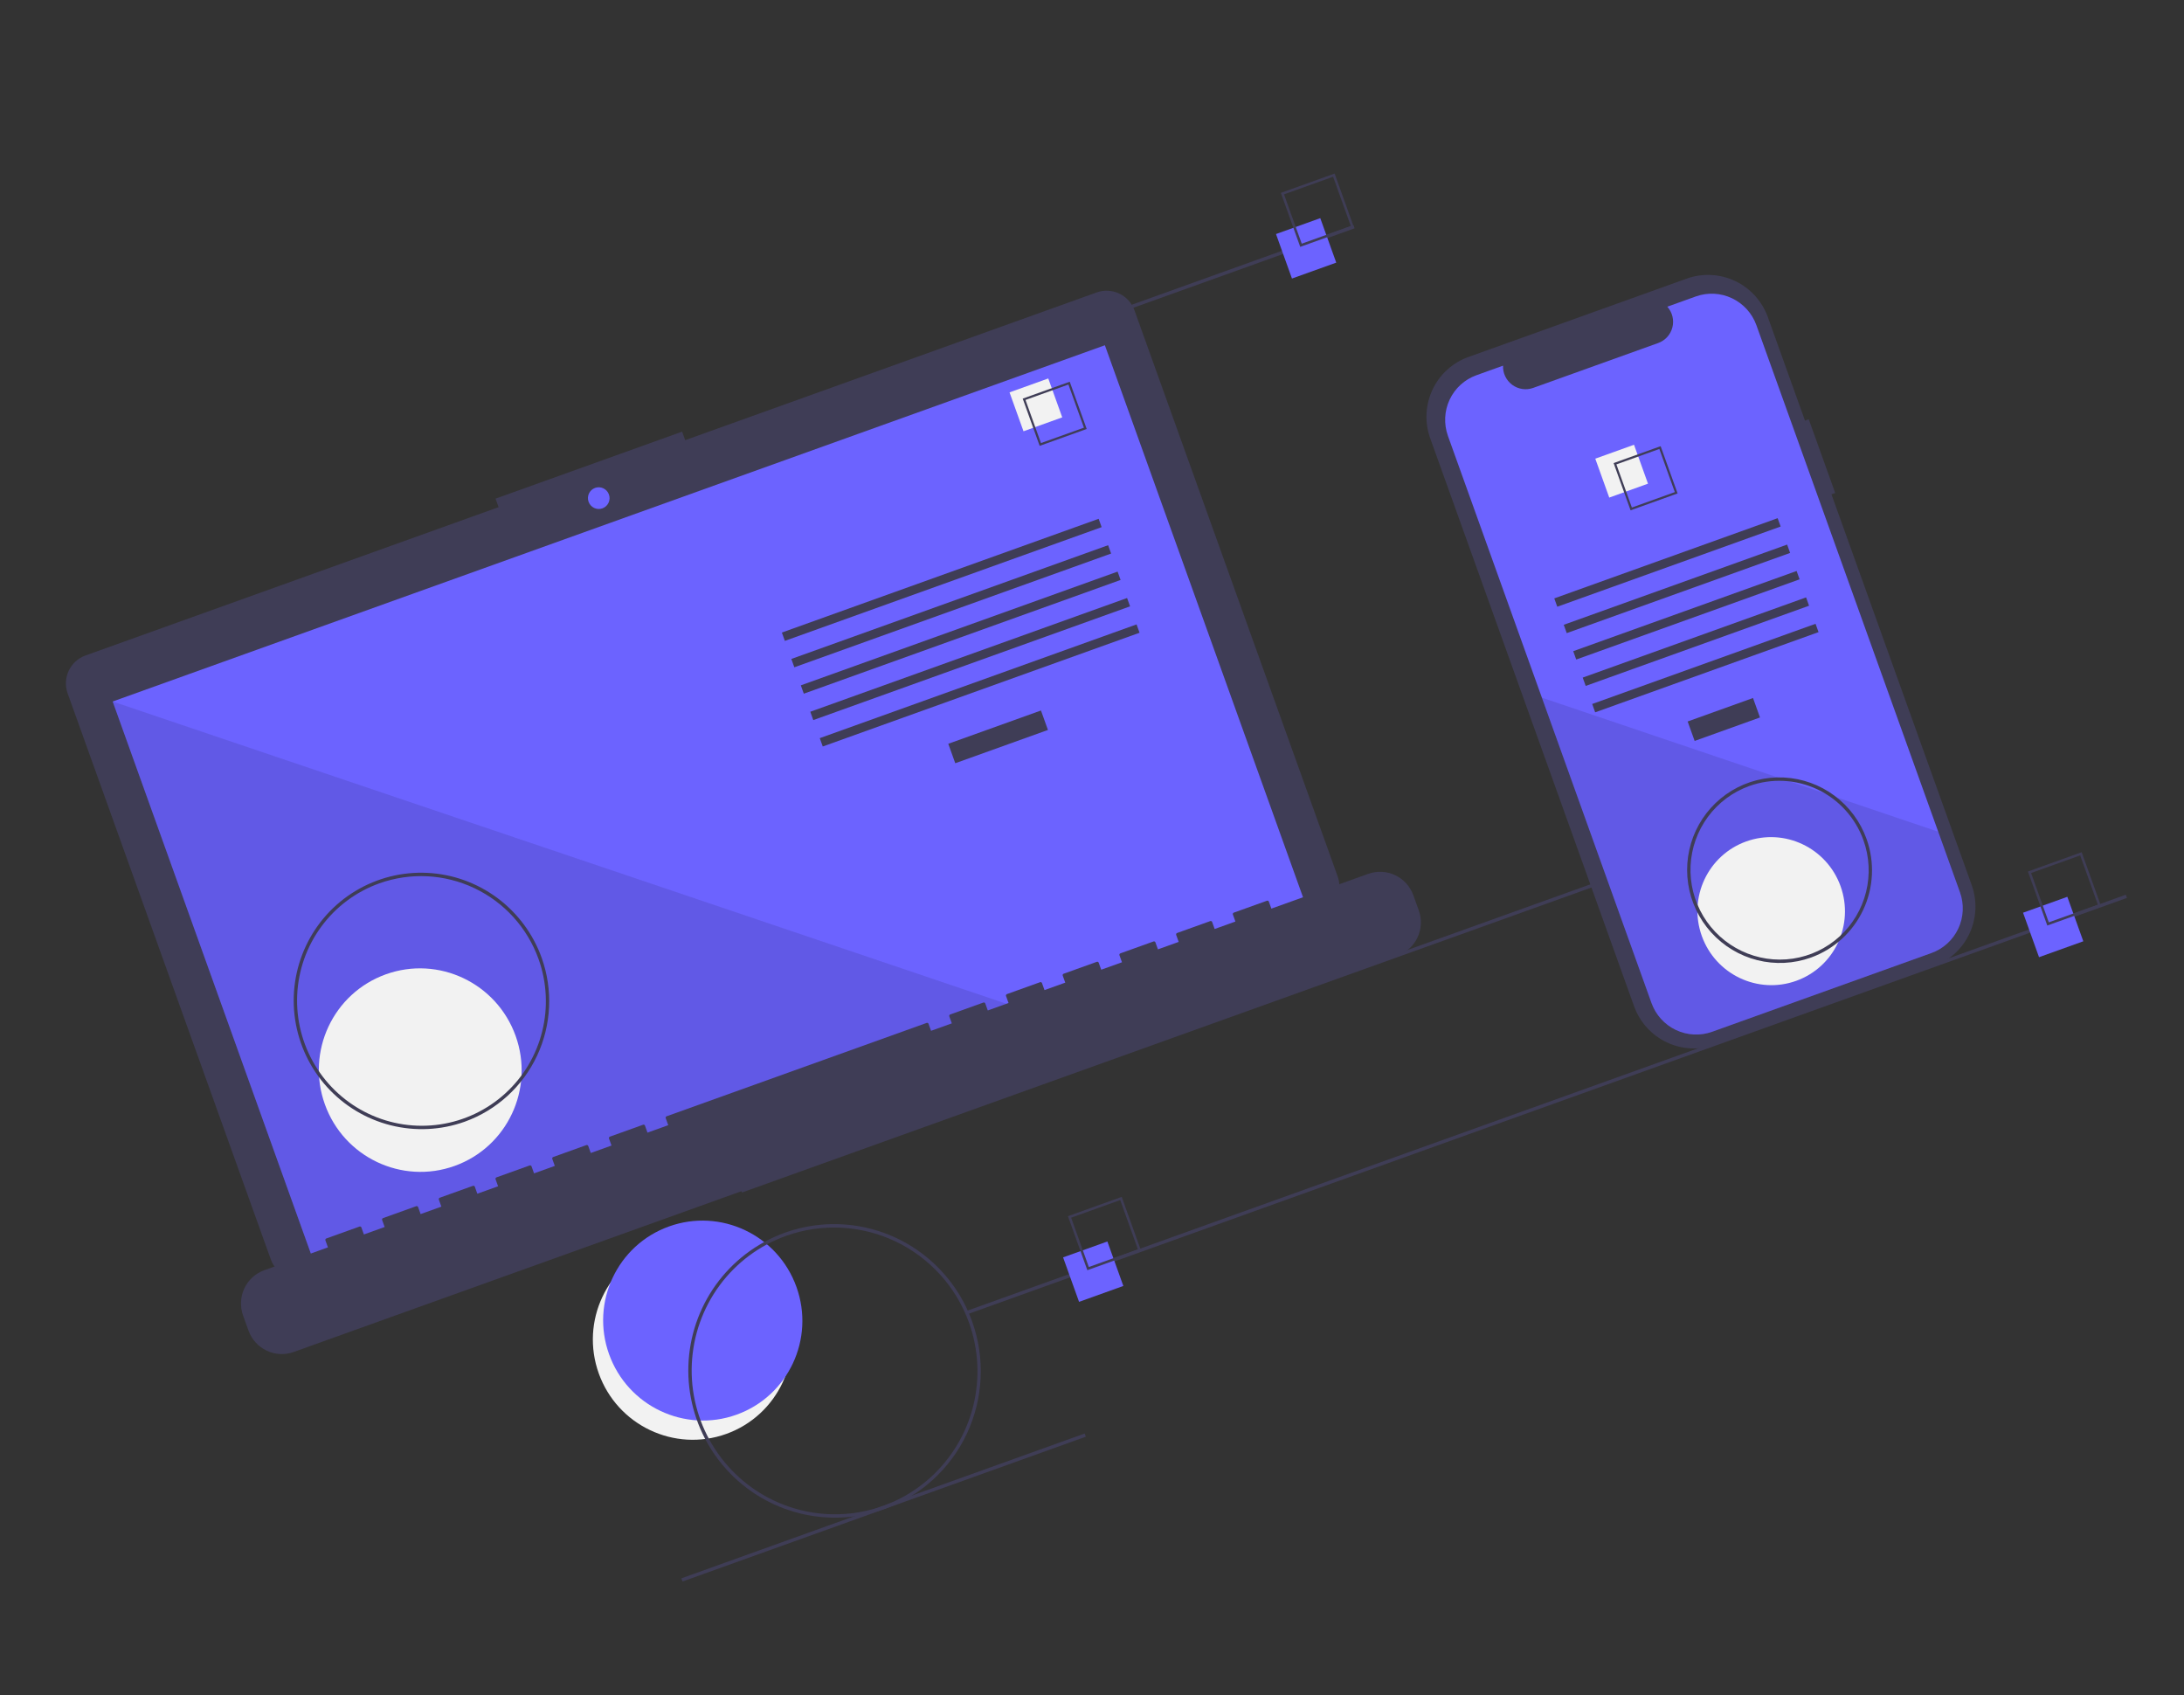 <svg width="259" height="201" viewBox="0 0 259 201" fill="none" xmlns="http://www.w3.org/2000/svg">
<rect x="0" y="0" width="259" height="201" fill="#333333" stroke="none"/>
<g id="pwa 1" clip-path="url(#clip0)">
<path id="Vector" d="M86.126 170.027C92.263 167.824 95.443 161.042 93.231 154.879C91.018 148.716 84.25 145.505 78.113 147.708C71.977 149.911 68.796 156.693 71.009 162.857C73.221 169.02 79.99 172.23 86.126 170.027Z" fill="#F2F2F2"/>
<path id="Vector_2" d="M87.346 167.746C93.483 165.543 96.664 158.76 94.451 152.597C92.239 146.434 85.47 143.223 79.334 145.426C73.197 147.629 70.016 154.412 72.229 160.575C74.442 166.738 81.21 169.949 87.346 167.746Z" fill="#6C63FF"/>
<path id="Vector_3" d="M225.328 91.673L87.855 141.026L87.991 141.402L225.463 92.05L225.328 91.673Z" fill="#3F3D56"/>
<path id="Vector_4" d="M130.049 34.676L81.255 52.193L80.892 51.183L58.767 59.126L59.13 60.136L10.134 77.726C9.701 77.881 9.302 78.121 8.962 78.432C8.621 78.742 8.345 79.117 8.149 79.535C7.953 79.953 7.841 80.405 7.819 80.867C7.798 81.329 7.867 81.79 8.024 82.226L32.115 149.332C32.431 150.212 33.081 150.93 33.923 151.33C34.765 151.729 35.73 151.777 36.606 151.463L156.521 108.413C157.396 108.099 158.11 107.448 158.506 106.604C158.902 105.76 158.947 104.792 158.631 103.913L134.54 36.806C134.383 36.371 134.143 35.971 133.833 35.628C133.523 35.285 133.149 35.007 132.732 34.809C132.315 34.611 131.863 34.498 131.403 34.475C130.942 34.452 130.483 34.521 130.049 34.676Z" fill="#3F3D56"/>
<path id="Vector_5" d="M131.028 40.938L13.362 83.181L37.295 149.847L154.961 107.605L131.028 40.938Z" fill="#6C63FF"/>
<path id="Vector_6" d="M71.442 60.278C72.108 60.038 72.454 59.301 72.213 58.632C71.973 57.963 71.238 57.614 70.571 57.853C69.905 58.093 69.559 58.829 69.799 59.499C70.04 60.168 70.775 60.517 71.442 60.278Z" fill="#6C63FF"/>
<path id="Vector_7" opacity="0.1" d="M121.311 119.685L37.295 149.847L13.362 83.181L121.311 119.685Z" fill="black"/>
<path id="Vector_8" d="M53.915 138.248C60.162 136.006 63.4 129.102 61.148 122.828C58.895 116.554 52.005 113.286 45.759 115.529C39.512 117.771 36.274 124.675 38.527 130.949C40.779 137.223 47.669 140.491 53.915 138.248Z" fill="#F2F2F2"/>
<g id="msgpwa">
<path id="Vector_9" d="M123.448 84.247L112.456 88.193L113.284 90.5L124.276 86.554L123.448 84.247Z" fill="#3F3D56"/>
<path id="Vector_10" d="M130.288 61.517L92.721 75.004L93.076 75.992L130.643 62.506L130.288 61.517Z" fill="#3F3D56"/>
<path id="Vector_11" d="M131.412 64.648L93.845 78.134L94.2 79.123L131.767 65.636L131.412 64.648Z" fill="#3F3D56"/>
<path id="Vector_12" d="M132.536 67.778L94.969 81.265L95.323 82.254L132.891 68.767L132.536 67.778Z" fill="#3F3D56"/>
<path id="Vector_13" d="M133.66 70.909L96.093 84.395L96.447 85.384L134.015 71.897L133.66 70.909Z" fill="#3F3D56"/>
<path id="Vector_14" d="M134.784 74.039L97.216 87.526L97.571 88.515L135.139 75.028L134.784 74.039Z" fill="#3F3D56"/>
</g>
<path id="Vector_15" d="M124.314 44.876L119.72 46.525L121.377 51.138L125.97 49.489L124.314 44.876Z" fill="#F2F2F2"/>
<path id="Vector_16" d="M128.872 50.865L123.294 52.868L121.283 47.266L126.86 45.263L128.872 50.865ZM123.449 52.537L128.542 50.709L126.705 45.594L121.613 47.422L123.449 52.537Z" fill="#3F3D56"/>
<path id="Vector_17" d="M162.255 103.618L150.771 107.74L150.473 106.909C150.465 106.888 150.453 106.868 150.438 106.851C150.422 106.834 150.404 106.82 150.383 106.81C150.362 106.8 150.34 106.795 150.317 106.793C150.294 106.792 150.271 106.796 150.25 106.803L146.313 108.217C146.291 108.225 146.271 108.237 146.254 108.252C146.237 108.267 146.224 108.286 146.214 108.307C146.204 108.328 146.199 108.35 146.198 108.373C146.196 108.396 146.2 108.419 146.208 108.441L146.506 109.272L144.045 110.155L143.747 109.324C143.739 109.302 143.727 109.282 143.712 109.265C143.696 109.248 143.678 109.235 143.657 109.225C143.636 109.215 143.614 109.209 143.591 109.208C143.568 109.207 143.545 109.21 143.524 109.218L139.587 110.632C139.565 110.639 139.545 110.651 139.528 110.667C139.511 110.682 139.498 110.701 139.488 110.721C139.478 110.742 139.473 110.765 139.472 110.788C139.47 110.811 139.474 110.834 139.482 110.855L139.78 111.686L137.319 112.57L137.021 111.739C137.013 111.717 137.001 111.697 136.986 111.68C136.97 111.663 136.952 111.649 136.931 111.639C136.91 111.63 136.888 111.624 136.865 111.623C136.842 111.622 136.819 111.625 136.798 111.633L132.861 113.046C132.839 113.054 132.819 113.066 132.802 113.081C132.785 113.097 132.772 113.115 132.762 113.136C132.752 113.157 132.747 113.179 132.746 113.202C132.744 113.225 132.748 113.248 132.756 113.27L133.054 114.101L130.593 114.984L130.295 114.153C130.287 114.132 130.275 114.112 130.26 114.095C130.244 114.078 130.226 114.064 130.205 114.054C130.184 114.044 130.162 114.039 130.139 114.037C130.116 114.036 130.093 114.04 130.072 114.047L126.135 115.461C126.113 115.469 126.093 115.481 126.076 115.496C126.059 115.511 126.046 115.53 126.036 115.551C126.026 115.572 126.021 115.594 126.019 115.617C126.018 115.64 126.022 115.663 126.03 115.685L126.328 116.516L123.867 117.399L123.569 116.568C123.561 116.546 123.549 116.526 123.534 116.509C123.518 116.492 123.5 116.478 123.479 116.469C123.458 116.459 123.436 116.453 123.413 116.452C123.39 116.451 123.367 116.454 123.346 116.462L119.409 117.876C119.387 117.883 119.367 117.895 119.35 117.911C119.333 117.926 119.32 117.945 119.31 117.965C119.3 117.986 119.295 118.009 119.293 118.032C119.292 118.055 119.296 118.078 119.304 118.099L119.602 118.93L117.141 119.814L116.843 118.983C116.835 118.961 116.823 118.941 116.808 118.924C116.792 118.907 116.774 118.893 116.753 118.883C116.732 118.873 116.71 118.868 116.687 118.867C116.664 118.866 116.641 118.869 116.62 118.877L112.683 120.29C112.661 120.298 112.641 120.31 112.624 120.325C112.607 120.341 112.594 120.359 112.584 120.38C112.574 120.401 112.569 120.423 112.567 120.446C112.566 120.469 112.57 120.492 112.578 120.514L112.876 121.345L110.415 122.228L110.117 121.397C110.109 121.376 110.097 121.356 110.082 121.339C110.066 121.322 110.048 121.308 110.027 121.298C110.006 121.288 109.984 121.282 109.961 121.281C109.938 121.28 109.915 121.284 109.894 121.291L79.052 132.363C79.031 132.371 79.011 132.383 78.994 132.398C78.977 132.414 78.963 132.433 78.954 132.453C78.944 132.474 78.938 132.497 78.937 132.52C78.936 132.542 78.94 132.565 78.948 132.587L79.246 133.418L76.785 134.301L76.487 133.47C76.479 133.449 76.467 133.429 76.452 133.412C76.436 133.395 76.418 133.381 76.397 133.371C76.376 133.361 76.354 133.356 76.331 133.355C76.308 133.353 76.285 133.357 76.264 133.365L72.326 134.778C72.305 134.786 72.285 134.798 72.268 134.813C72.251 134.829 72.237 134.847 72.228 134.868C72.218 134.889 72.212 134.911 72.211 134.934C72.21 134.957 72.214 134.98 72.222 135.002L72.52 135.833L70.059 136.716L69.761 135.885C69.753 135.863 69.741 135.844 69.726 135.827C69.71 135.81 69.692 135.796 69.671 135.786C69.65 135.776 69.628 135.77 69.605 135.769C69.582 135.768 69.559 135.772 69.538 135.779L65.6 137.193C65.579 137.2 65.559 137.212 65.542 137.228C65.525 137.243 65.511 137.262 65.502 137.283C65.492 137.303 65.486 137.326 65.485 137.349C65.484 137.372 65.488 137.395 65.496 137.416L65.794 138.247L63.333 139.131L63.035 138.3C63.027 138.278 63.015 138.258 63 138.241C62.984 138.224 62.966 138.21 62.945 138.2C62.924 138.191 62.902 138.185 62.879 138.184C62.856 138.183 62.833 138.186 62.812 138.194L58.874 139.607C58.853 139.615 58.833 139.627 58.816 139.642C58.799 139.658 58.785 139.676 58.776 139.697C58.766 139.718 58.76 139.741 58.759 139.763C58.758 139.786 58.762 139.809 58.77 139.831L59.068 140.662L56.607 141.545L56.309 140.714C56.301 140.693 56.289 140.673 56.274 140.656C56.258 140.639 56.24 140.625 56.219 140.615C56.198 140.605 56.176 140.6 56.153 140.599C56.13 140.597 56.107 140.601 56.086 140.609L52.148 142.022C52.127 142.03 52.107 142.042 52.09 142.057C52.073 142.072 52.059 142.091 52.05 142.112C52.04 142.133 52.034 142.155 52.033 142.178C52.032 142.201 52.036 142.224 52.044 142.246L52.342 143.077L49.881 143.96L49.583 143.129C49.575 143.107 49.563 143.088 49.548 143.07C49.532 143.053 49.514 143.04 49.493 143.03C49.472 143.02 49.45 143.014 49.427 143.013C49.404 143.012 49.381 143.015 49.359 143.023L45.422 144.437C45.401 144.444 45.381 144.456 45.364 144.472C45.347 144.487 45.333 144.506 45.324 144.527C45.314 144.547 45.308 144.57 45.307 144.593C45.306 144.616 45.31 144.639 45.317 144.66L45.616 145.491L43.155 146.375L42.857 145.544C42.849 145.522 42.837 145.502 42.822 145.485C42.806 145.468 42.788 145.454 42.767 145.444C42.746 145.435 42.724 145.429 42.701 145.428C42.678 145.427 42.655 145.43 42.633 145.438L38.696 146.851C38.675 146.859 38.655 146.871 38.638 146.886C38.621 146.902 38.607 146.92 38.598 146.941C38.588 146.962 38.582 146.984 38.581 147.007C38.58 147.03 38.584 147.053 38.591 147.075L38.89 147.906L31.343 150.615C30.299 150.99 29.447 151.766 28.975 152.773C28.503 153.779 28.449 154.934 28.826 155.983L29.468 157.771C29.844 158.82 30.62 159.677 31.625 160.153C32.63 160.63 33.781 160.687 34.825 160.312L165.736 113.315C166.78 112.94 167.632 112.164 168.104 111.157C168.576 110.15 168.63 108.996 168.253 107.947L167.612 106.159C167.235 105.11 166.459 104.253 165.455 103.777C164.45 103.3 163.299 103.243 162.255 103.618Z" fill="#3F3D56"/>
<path id="Vector_18" d="M55.122 133.001C52.303 134.013 49.246 134.163 46.337 133.431C43.428 132.7 40.799 131.12 38.781 128.891C36.763 126.662 35.447 123.885 35 120.911C34.553 117.936 34.995 114.898 36.27 112.18C37.544 109.463 39.594 107.187 42.161 105.642C44.728 104.097 47.695 103.352 50.689 103.5C53.682 103.649 56.567 104.685 58.979 106.477C61.39 108.269 63.22 110.736 64.236 113.568C65.594 117.365 65.398 121.543 63.689 125.187C61.98 128.83 58.9 131.64 55.122 133.001ZM44.978 104.746C42.233 105.731 39.844 107.512 38.111 109.863C36.379 112.214 35.381 115.03 35.245 117.954C35.109 120.878 35.841 123.779 37.347 126.291C38.853 128.803 41.067 130.812 43.707 132.065C46.348 133.317 49.298 133.757 52.183 133.328C55.068 132.9 57.76 131.622 59.917 129.656C62.074 127.691 63.6 125.126 64.302 122.286C65.004 119.447 64.851 116.459 63.861 113.703C62.53 110.008 59.795 106.991 56.255 105.312C52.715 103.632 48.659 103.429 44.978 104.746Z" fill="#3F3D56"/>
<path id="Vector_19" d="M160.504 26.697L112.68 43.866L112.815 44.242L160.64 27.073L160.504 26.697Z" fill="#3F3D56"/>
<path id="Vector_20" d="M252.1 106.091L114.627 155.444L114.762 155.82L252.235 106.468L252.1 106.091Z" fill="#3F3D56"/>
<path id="Vector_21" d="M128.632 169.979L80.807 187.149L80.942 187.525L128.767 170.356L128.632 169.979Z" fill="#3F3D56"/>
<path id="Vector_22" d="M131.324 147.208L126.072 149.093L127.966 154.367L133.217 152.482L131.324 147.208Z" fill="#6C63FF"/>
<path id="Vector_23" d="M135.324 148.323L128.947 150.613L126.648 144.208L133.024 141.919L135.324 148.323ZM129.124 150.235L134.946 148.144L132.847 142.297L127.025 144.387L129.124 150.235Z" fill="#3F3D56"/>
<path id="Vector_24" d="M156.571 25.867L151.32 27.752L153.213 33.026L158.465 31.141L156.571 25.867Z" fill="#6C63FF"/>
<path id="Vector_25" d="M160.571 26.983L154.194 29.272L151.895 22.867L158.272 20.578L160.571 26.983ZM154.372 28.894L160.194 26.803L158.094 20.956L152.272 23.046L154.372 28.894Z" fill="#3F3D56"/>
<path id="Vector_26" d="M245.165 106.338L239.914 108.224L241.808 113.498L247.059 111.613L245.165 106.338Z" fill="#6C63FF"/>
<path id="Vector_27" d="M249.165 107.454L242.789 109.743L240.489 103.339L246.866 101.05L249.165 107.454ZM242.966 109.365L248.788 107.275L246.689 101.428L240.867 103.518L242.966 109.365Z" fill="#3F3D56"/>
<path id="Vector_28" d="M214.5 49.717L214.054 49.877L209.648 37.602C209.313 36.67 208.798 35.812 208.133 35.077C207.468 34.343 206.666 33.747 205.773 33.323C204.879 32.899 203.911 32.656 202.925 32.607C201.939 32.558 200.953 32.704 200.024 33.038L174.132 42.333C173.204 42.666 172.35 43.18 171.62 43.845C170.89 44.51 170.298 45.314 169.878 46.209C169.458 47.105 169.218 48.075 169.172 49.064C169.126 50.054 169.275 51.043 169.61 51.976L193.784 119.314C194.119 120.247 194.634 121.106 195.299 121.84C195.964 122.574 196.766 123.17 197.659 123.594C198.553 124.018 199.521 124.261 200.507 124.31C201.493 124.359 202.479 124.213 203.408 123.879L229.299 114.584C230.228 114.251 231.082 113.737 231.812 113.072C232.542 112.407 233.134 111.603 233.554 110.708C233.974 109.812 234.214 108.842 234.26 107.853C234.306 106.863 234.157 105.874 233.822 104.941L217.191 58.614L217.637 58.454L214.5 49.717Z" fill="#3F3D56"/>
<path id="Vector_29" d="M208.291 38.561L232.431 105.801C232.936 107.208 232.864 108.757 232.231 110.108C231.598 111.459 230.455 112.5 229.054 113.003L203.038 122.343C201.636 122.846 200.092 122.769 198.745 122.13C197.397 121.49 196.356 120.34 195.851 118.933L171.712 51.693C171.207 50.286 171.279 48.737 171.912 47.387C172.546 46.036 173.688 44.995 175.089 44.492L178.245 43.359C178.227 43.798 178.317 44.234 178.507 44.63C178.697 45.026 178.98 45.37 179.333 45.63C179.686 45.891 180.097 46.06 180.529 46.124C180.962 46.188 181.404 46.144 181.815 45.997L196.649 40.672C197.06 40.524 197.429 40.277 197.722 39.952C198.016 39.627 198.225 39.235 198.331 38.81C198.438 38.384 198.438 37.939 198.333 37.513C198.227 37.087 198.019 36.693 197.726 36.366L201.106 35.152C202.506 34.65 204.05 34.726 205.398 35.366C206.745 36.005 207.786 37.154 208.291 38.561Z" fill="#6C63FF"/>
<g id="msgpwa2">
<path id="Vector_30" d="M207.889 82.766L200.139 85.549L200.967 87.856L208.717 85.073L207.889 82.766Z" fill="#3F3D56"/>
<path id="Vector_31" d="M210.811 61.443L184.322 70.953L184.676 71.942L211.166 62.432L210.811 61.443Z" fill="#3F3D56"/>
<path id="Vector_32" d="M211.935 64.574L185.445 74.084L185.8 75.072L212.29 65.562L211.935 64.574Z" fill="#3F3D56"/>
<path id="Vector_33" d="M213.059 67.704L186.569 77.214L186.924 78.203L213.414 68.693L213.059 67.704Z" fill="#3F3D56"/>
<path id="Vector_34" d="M214.183 70.835L187.693 80.345L188.048 81.333L214.537 71.823L214.183 70.835Z" fill="#3F3D56"/>
</g>
<path id="Vector_35" d="M215.306 73.966L188.817 83.475L189.172 84.464L215.661 74.954L215.306 73.966Z" fill="#3F3D56"/>
<path id="Vector_36" d="M193.778 52.737L189.185 54.386L190.841 59L195.435 57.351L193.778 52.737Z" fill="#F2F2F2"/>
<path id="Vector_37" d="M191.358 54.909L193.369 60.511L198.946 58.508L196.935 52.906L191.358 54.909ZM198.617 58.352L193.523 60.181L191.687 55.065L196.781 53.236L198.617 58.352Z" fill="#3F3D56"/>
<path id="Vector_38" opacity="0.1" d="M229.853 98.62L232.431 105.801C232.936 107.208 232.864 108.757 232.231 110.108C231.598 111.459 230.455 112.5 229.054 113.003L203.038 122.343C201.637 122.846 200.092 122.769 198.745 122.13C197.397 121.49 196.356 120.34 195.851 118.933L182.853 82.727L211.016 92.25L211.498 92.413L216.736 94.183L217.226 94.35L229.853 98.62Z" fill="black"/>
<path id="Vector_39" d="M213.013 116.302C217.557 114.671 219.912 109.649 218.274 105.085C216.635 100.521 211.624 98.144 207.08 99.775C202.536 101.407 200.181 106.429 201.819 110.992C203.458 115.556 208.469 117.933 213.013 116.302Z" fill="#F2F2F2"/>
<path id="Vector_40" d="M104.854 178.941C101.627 180.099 98.128 180.271 94.798 179.433C91.468 178.596 88.458 176.787 86.148 174.236C83.838 171.685 82.332 168.506 81.82 165.101C81.308 161.696 81.814 158.218 83.273 155.107C84.732 151.996 87.079 149.391 90.018 147.622C92.956 145.854 96.353 145 99.78 145.17C103.207 145.34 106.509 146.526 109.269 148.577C112.03 150.629 114.124 153.454 115.288 156.695C116.843 161.042 116.617 165.825 114.662 169.995C112.706 174.166 109.179 177.383 104.854 178.941ZM93.223 146.541C90.07 147.673 87.325 149.719 85.335 152.419C83.345 155.12 82.2 158.354 82.043 161.713C81.887 165.072 82.727 168.404 84.457 171.289C86.187 174.175 88.73 176.482 91.763 177.921C94.797 179.36 98.184 179.865 101.499 179.373C104.813 178.881 107.904 177.413 110.382 175.155C112.86 172.898 114.613 169.952 115.42 166.69C116.226 163.428 116.05 159.996 114.913 156.83C113.384 152.586 110.242 149.12 106.176 147.191C102.109 145.263 97.451 145.029 93.223 146.541Z" fill="#3F3D56"/>
<path id="Vector_41" d="M214.76 113.542C212.719 114.274 210.507 114.383 208.402 113.853C206.297 113.324 204.394 112.18 202.934 110.568C201.473 108.955 200.521 106.945 200.198 104.792C199.874 102.64 200.194 100.441 201.116 98.474C202.039 96.507 203.523 94.861 205.38 93.743C207.237 92.625 209.385 92.085 211.551 92.193C213.718 92.3 215.806 93.05 217.551 94.347C219.296 95.644 220.62 97.429 221.355 99.478C222.338 102.226 222.196 105.25 220.959 107.887C219.723 110.523 217.493 112.557 214.76 113.542ZM207.456 93.198C205.49 93.904 203.779 95.179 202.538 96.863C201.297 98.547 200.583 100.564 200.485 102.658C200.388 104.752 200.912 106.83 201.99 108.629C203.069 110.428 204.655 111.867 206.546 112.764C208.437 113.662 210.55 113.977 212.616 113.67C214.683 113.363 216.61 112.447 218.155 111.04C219.7 109.632 220.793 107.795 221.296 105.761C221.799 103.727 221.689 101.588 220.98 99.613C220.027 96.967 218.068 94.806 215.532 93.603C212.997 92.401 210.093 92.255 207.456 93.198Z" fill="#3F3D56"/>
</g>
<defs>
<clipPath id="clip0">
<rect width="227" height="131" fill="white" transform="translate(0.544 77.203) rotate(-19.748)"/>
</clipPath>
</defs>
</svg>
